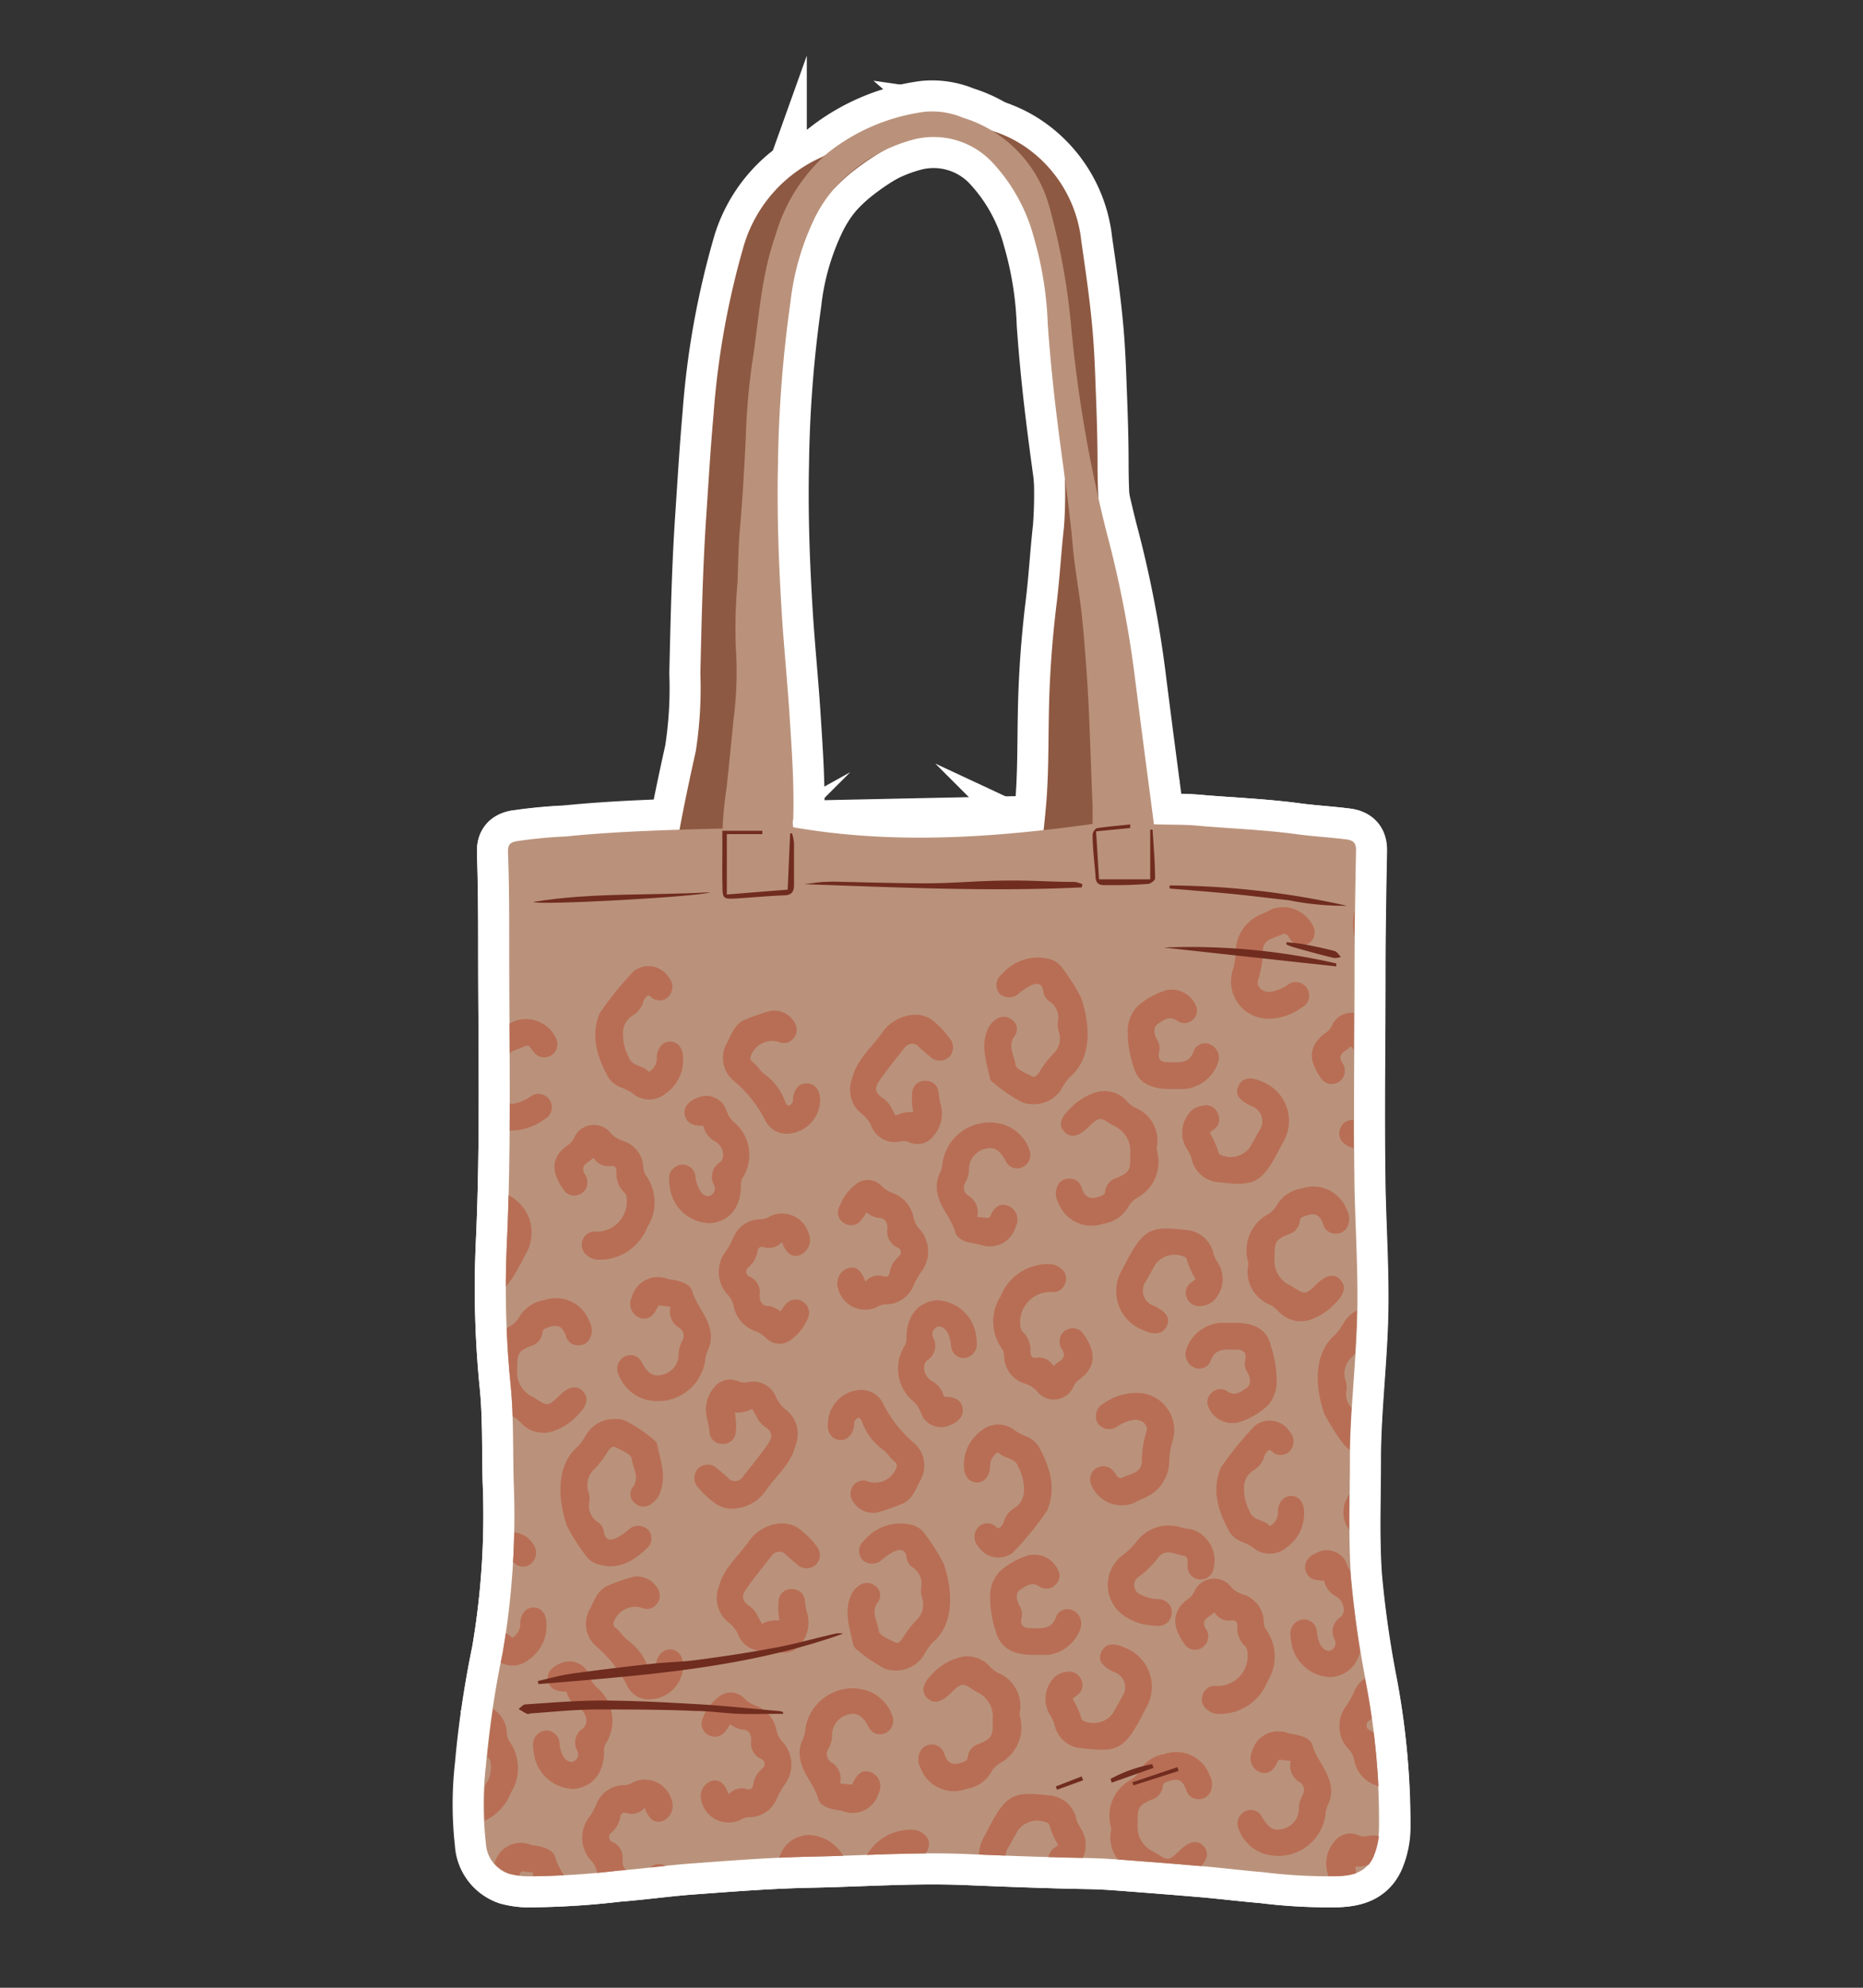 <svg id="थैली" xmlns="http://www.w3.org/2000/svg" xmlns:xlink="http://www.w3.org/1999/xlink" viewBox="0 0 150 160"><rect x="0" y="0" width="150" height="160" fill="#333333" stroke="none"/><defs><style>.cls-1,.cls-4{fill:none;}.cls-2,.cls-3{fill:#fff;}.cls-2,.cls-4{stroke:#fff;stroke-miterlimit:10;stroke-width:5px;}.cls-5{fill:#8e5942;}.cls-6{fill:#ba927b;}.cls-7{clip-path:url(#clip-path);}.cls-8{fill:#b86e55;}.cls-9{fill:#702c1e;}</style><clipPath id="clip-path"><path class="cls-1" d="M110,135.66a85.1,85.1,0,0,1-1.26-8.82c-.21-3.1-.08-6.2-.08-9.29,0-3.6.42-7.17.56-10.76s-.11-7.45-.19-11.18c-.13-5.9,0-11.81,0-17.71,0-3.14.06-6.28.12-9.42,0-.61-.17-.84-.83-.92-1.32-.17-2.64-.24-4-.42-2.53-.34-5.08-.44-7.62-.65-1.25-.11-2.51-.09-3.82-.14l-47.35,1a39,39,0,0,0-4,.39c-.5.11-.64.32-.63.83.08,2.62.1,5.24.1,7.86,0,8,.18,15.91-.2,23.87a78.51,78.51,0,0,0,.33,11.37c.25,2.53.16,5.06.23,7.59A65.35,65.35,0,0,1,40.48,133a78.43,78.43,0,0,0-1.31,9.15,27.53,27.53,0,0,0,0,6.22A2.74,2.74,0,0,0,41,150.82a6.07,6.07,0,0,0,1.53.21,64.81,64.81,0,0,0,7.23-.45c2.06-.16,4.12-.46,6.19-.6,3.1-.23,6.21-.47,9.32-.53,4.14-.08,8.26-.38,12.4-.22,3.34.14,6.69.27,10,.33.95,0,1.9.08,2.84.15,2.21.17,4.41.34,6.61.53,1.55.14,3.09.33,4.64.46a42.3,42.3,0,0,0,6,.32c1.17-.06,2.27-.28,2.83-1.56a6.26,6.26,0,0,0,.48-2.36A59.29,59.29,0,0,0,110,135.66Z"/></clipPath></defs><path class="cls-2" d="M73.71,10.74c-.52.28-.88.5-1.26.69A20.54,20.54,0,0,0,68.3,14.1a16.78,16.78,0,0,0-3.94,5,29,29,0,0,0-2.7,9.71c-.68,4.88-.46,9.79-.4,14.69.06,5.08.31,10.17.38,15.25a29.41,29.41,0,0,1-.41,4.5c-.33,2.23-.57,4.47-1.07,6.67-.28,1.22-.43,1.41-1.68,1.47a3,3,0,0,0-1.16.32c-1,.53-2.27.61-3.25,1.3a1.14,1.14,0,0,1-.38.13c-.21,0-.42,0-.53-.18a.38.38,0,0,1,.12-.54c.74-.29.66-1,.74-1.54.52-3.5,1.24-7,2-10.41a32.87,32.87,0,0,0,.37-6.28c.1-4.24.19-8.49.48-12.73.18-2.7.34-5.4.58-8.1a66.19,66.19,0,0,1,2.48-13.73,11.33,11.33,0,0,1,6.27-7,18.47,18.47,0,0,1,5.63-2A4.67,4.67,0,0,1,73.71,10.74Z"/><path class="cls-2" d="M78.34,10.18a10,10,0,0,1,4.24,1.66,10.55,10.55,0,0,1,4.48,7.55c.32,2.23.65,4.45.86,6.69.17,1.73.24,3.48.3,5.21.08,2,.15,4.07.15,6.11a56.31,56.31,0,0,0,1.16,11.28A27.82,27.82,0,0,1,89.78,56c-.18,3-.75,5.89-1,8.86-.13,1.47-.43,2.93-.67,4.4-.1.6-.4.75-1,.47a3.57,3.57,0,0,0-2.19-.11c-1,.14-1.33-.17-1.13-1.22s.29-2.05.39-3.09c.26-2.61.22-5.23.27-7.85a84.52,84.52,0,0,1,.62-8.85c.25-2,.36-4.08.59-6.12a35.73,35.73,0,0,0-.51-9.29,36.25,36.25,0,0,1-.31-4,45.91,45.91,0,0,0-.81-7.39A28.5,28.5,0,0,0,80.68,13,11.51,11.51,0,0,0,78.34,10.18Z"/><path class="cls-2" d="M92.91,66.35c1.31.05,2.57,0,3.82.14,2.54.21,5.09.31,7.62.65,1.31.18,2.63.25,4,.42.66.08.84.31.83.92-.06,3.14-.11,6.28-.12,9.42,0,5.9-.09,11.81,0,17.71.08,3.73.34,7.45.19,11.18s-.56,7.16-.56,10.76c0,3.09-.13,6.19.08,9.29a85.1,85.1,0,0,0,1.26,8.82,59.29,59.29,0,0,1,1,11.44,6.26,6.26,0,0,1-.48,2.36c-.56,1.28-1.66,1.5-2.83,1.56a42.3,42.3,0,0,1-6-.32c-1.55-.13-3.09-.32-4.64-.46-2.2-.19-4.4-.36-6.61-.53-.94-.07-1.89-.13-2.84-.15-3.34-.06-6.69-.19-10-.33-4.14-.16-8.26.14-12.4.22-3.11.06-6.22.3-9.32.53-2.07.14-4.13.44-6.19.6a64.81,64.81,0,0,1-7.23.45,6.07,6.07,0,0,1-1.53-.21,2.74,2.74,0,0,1-1.84-2.46,27.53,27.53,0,0,1,0-6.22A78.43,78.43,0,0,1,40.48,133a65.35,65.35,0,0,0,.88-13.76c-.07-2.53,0-5.06-.23-7.59a78.51,78.51,0,0,1-.33-11.37c.38-8,.2-15.91.2-23.87,0-2.62,0-5.24-.1-7.86,0-.51.13-.72.63-.83a39,39,0,0,1,4-.39c4.18-.42,8.38-.53,12.65-.64a29.28,29.28,0,0,1,.31-3.18c.21-1.86.38-3.72.57-5.58a29.77,29.77,0,0,0,.19-5.74,40.44,40.44,0,0,1,.13-5.28c.06-1.42.06-2.84.19-4.26.22-2.5.36-5,.48-7.5a53.18,53.18,0,0,1,.49-5.79c.56-3.51.71-7.1,1.92-10.48a13.86,13.86,0,0,1,4.21-6.59A15.88,15.88,0,0,1,74.44,9a6.41,6.41,0,0,1,3.11.48,10.32,10.32,0,0,1,6.94,7.17,54.42,54.42,0,0,1,1.72,9.27A109.24,109.24,0,0,0,89.1,42.86a87.16,87.16,0,0,1,2.28,11.69C91.87,58.46,92.39,62.36,92.91,66.35Zm-4.94,0c0-.48,0-1,0-1.52-.17-3.81-.24-7.63-.53-11.44-.11-1.39-.21-2.78-.37-4.17-.21-1.74-.53-3.48-.69-5.22-.27-3.12-.76-6.21-1.15-9.32-.37-2.86-.67-5.73-.87-8.6a28.39,28.39,0,0,0-1.1-6.9A14.21,14.21,0,0,0,79.83,13a6.49,6.49,0,0,0-6.19-1.79,12.79,12.79,0,0,0-5,2.55,11.13,11.13,0,0,0-3,3.7,20.89,20.89,0,0,0-2,6.89,101.6,101.6,0,0,0-1,12.93c-.09,4,.05,7.91.29,11.85.17,2.82.46,5.62.64,8.43s.38,5.55.3,8.33a1.59,1.59,0,0,0,0,.7C72,68,79.94,67.43,88,66.32Z"/><path class="cls-3" d="M110,135.66a85.1,85.1,0,0,1-1.26-8.82c-.21-3.1-.08-6.2-.08-9.29,0-3.6.42-7.17.56-10.76s-.11-7.45-.19-11.18c-.13-5.9,0-11.81,0-17.71,0-3.14.06-6.28.12-9.42,0-.61-.17-.84-.83-.92-1.32-.17-2.64-.24-4-.42-2.53-.34-5.08-.44-7.62-.65-1.25-.11-2.51-.09-3.82-.14l-47.35,1a39,39,0,0,0-4,.39c-.5.11-.64.32-.63.83.08,2.62.1,5.24.1,7.86,0,8,.18,15.91-.2,23.87a78.51,78.51,0,0,0,.33,11.37c.25,2.53.16,5.06.23,7.59A65.35,65.35,0,0,1,40.48,133a78.43,78.43,0,0,0-1.31,9.15,27.53,27.53,0,0,0,0,6.22A2.74,2.74,0,0,0,41,150.82a6.07,6.07,0,0,0,1.53.21,64.81,64.81,0,0,0,7.23-.45c2.06-.16,4.12-.46,6.19-.6,3.1-.23,6.21-.47,9.32-.53,4.14-.08,8.26-.38,12.4-.22,3.34.14,6.69.27,10,.33.95,0,1.9.08,2.84.15,2.21.17,4.41.34,6.61.53,1.55.14,3.09.33,4.64.46a42.3,42.3,0,0,0,6,.32c1.17-.06,2.27-.28,2.83-1.56a6.26,6.26,0,0,0,.48-2.36A59.29,59.29,0,0,0,110,135.66Z"/><path class="cls-4" d="M110,135.66a85.1,85.1,0,0,1-1.26-8.82c-.21-3.1-.08-6.2-.08-9.29,0-3.6.42-7.17.56-10.76s-.11-7.45-.19-11.18c-.13-5.9,0-11.81,0-17.71,0-3.14.06-6.28.12-9.42,0-.61-.17-.84-.83-.92-1.32-.17-2.64-.24-4-.42-2.53-.34-5.08-.44-7.62-.65-1.25-.11-2.51-.09-3.82-.14l-47.35,1a39,39,0,0,0-4,.39c-.5.11-.64.32-.63.83.08,2.62.1,5.24.1,7.86,0,8,.18,15.91-.2,23.87a78.51,78.51,0,0,0,.33,11.37c.25,2.53.16,5.06.23,7.59A65.35,65.35,0,0,1,40.48,133a78.43,78.43,0,0,0-1.31,9.15,27.53,27.53,0,0,0,0,6.22A2.74,2.74,0,0,0,41,150.82a6.07,6.07,0,0,0,1.53.21,64.81,64.81,0,0,0,7.23-.45c2.06-.16,4.12-.46,6.19-.6,3.1-.23,6.21-.47,9.32-.53,4.14-.08,8.26-.38,12.4-.22,3.34.14,6.69.27,10,.33.95,0,1.9.08,2.84.15,2.21.17,4.41.34,6.61.53,1.55.14,3.09.33,4.64.46a42.3,42.3,0,0,0,6,.32c1.17-.06,2.27-.28,2.83-1.56a6.26,6.26,0,0,0,.48-2.36A59.29,59.29,0,0,0,110,135.66Z"/><path class="cls-2" d="M67.15,131.52c-1.57.36-3.12.81-4.7,1.1-2.11.4-4.24.72-6.37,1-1.18.16-2.39.17-3.57.3-2.17.24-4.33.5-6.49.8-.92.13-1.82.39-2.72.59l.06.25c8.28-.7,16.59-1.24,24.52-4.06A1.64,1.64,0,0,0,67.15,131.52Z"/><path class="cls-2" d="M56.24,137.18c-2.59-.15-5.19-.29-7.78-.3-2.05,0-4.1.18-6.15.31-.19,0-.37.24-.56.37.21.12.41.26.62.36s.23,0,.34,0c1.75-.12,3.51-.31,5.27-.32,2.66,0,5.33,0,8,.12,1.17,0,2.34.19,3.51.23s2.37,0,3.56,0l0-.14a1.57,1.57,0,0,0-.31-.08C60.59,137.54,58.42,137.31,56.24,137.18Z"/><path class="cls-2" d="M58.17,71.43c0,.86.12.94.95.9,1.35-.08,2.69-.21,4-.26.59,0,.81-.28.81-.82,0-1.13,0-2.26,0-3.39a3.61,3.61,0,0,0-.16-.78l-.15,0c-.07,1.51-.13,3-.2,4.53L58.52,72V67.14H60l1.38,0v-.27H58.16v1.62C58.16,69.45,58.14,70.44,58.17,71.43Z"/><path class="cls-2" d="M93.7,76.27l13.89,1.52,0-.24A52.48,52.48,0,0,0,93.7,76.27Z"/><path class="cls-2" d="M93,70.72c0-1.31-.12-2.63-.2-3.94h-.19v4H88.49c-.08-1.26-.15-2.51-.24-3.86L91,66.65l0-.29c-.9.1-1.8.17-2.69.3a.69.69,0,0,0-.34.54c0,1.12.16,2.24.24,3.36,0,.5.25.71.77.69,1.17,0,2.34,0,3.51-.11C92.62,71.13,93,70.87,93,70.72Z"/><path class="cls-2" d="M92.77,142a11.52,11.52,0,0,0-3.36,1.19l.1.3,3.37-1.19Z"/><path class="cls-2" d="M91.18,143.46l.08.25,3.63-1.16-.08-.31Z"/><path class="cls-2" d="M85,143.8l.11.26,2.1-.76-.12-.31Z"/><path class="cls-5" d="M73.71,10.74c-.52.28-.88.5-1.26.69A20.54,20.54,0,0,0,68.3,14.1a16.78,16.78,0,0,0-3.94,5,29,29,0,0,0-2.7,9.71c-.68,4.88-.46,9.79-.4,14.69.06,5.08.31,10.17.38,15.25a29.41,29.41,0,0,1-.41,4.5c-.33,2.23-.57,4.47-1.07,6.67-.28,1.22-.43,1.41-1.68,1.47a3,3,0,0,0-1.16.32c-1,.53-2.27.61-3.25,1.3a1.14,1.14,0,0,1-.38.13c-.21,0-.42,0-.53-.18a.38.38,0,0,1,.12-.54c.74-.29.66-1,.74-1.54.52-3.5,1.24-7,2-10.41a32.87,32.87,0,0,0,.37-6.28c.1-4.24.19-8.49.48-12.73.18-2.7.34-5.4.58-8.1a66.19,66.19,0,0,1,2.48-13.73,11.33,11.33,0,0,1,6.27-7,18.47,18.47,0,0,1,5.63-2A4.67,4.67,0,0,1,73.71,10.74Z"/><path class="cls-5" d="M78.34,10.18a10,10,0,0,1,4.24,1.66,10.55,10.55,0,0,1,4.48,7.55c.32,2.23.65,4.45.86,6.69.17,1.73.24,3.48.3,5.21.08,2,.15,4.07.15,6.11a56.31,56.31,0,0,0,1.16,11.28A27.82,27.82,0,0,1,89.78,56c-.18,3-.75,5.89-1,8.86-.13,1.47-.43,2.93-.67,4.4-.1.6-.4.75-1,.47a3.57,3.57,0,0,0-2.19-.11c-1,.14-1.33-.17-1.13-1.22s.29-2.05.39-3.09c.26-2.61.22-5.23.27-7.85a84.52,84.52,0,0,1,.62-8.85c.25-2,.36-4.08.59-6.12a35.73,35.73,0,0,0-.51-9.29,36.25,36.25,0,0,1-.31-4,45.91,45.91,0,0,0-.81-7.39A28.5,28.5,0,0,0,80.68,13,11.51,11.51,0,0,0,78.34,10.18Z"/><path class="cls-6" d="M92.91,66.35c1.31.05,2.57,0,3.82.14,2.54.21,5.09.31,7.62.65,1.31.18,2.63.25,4,.42.66.08.84.31.83.92-.06,3.14-.11,6.28-.12,9.42,0,5.9-.09,11.81,0,17.71.08,3.73.34,7.45.19,11.18s-.56,7.16-.56,10.76c0,3.09-.13,6.19.08,9.29a85.1,85.1,0,0,0,1.26,8.82,59.29,59.29,0,0,1,1,11.44,6.26,6.26,0,0,1-.48,2.36c-.56,1.28-1.66,1.5-2.83,1.56a42.3,42.3,0,0,1-6-.32c-1.55-.13-3.09-.32-4.64-.46-2.2-.19-4.4-.36-6.61-.53-.94-.07-1.89-.13-2.84-.15-3.34-.06-6.69-.19-10-.33-4.14-.16-8.26.14-12.4.22-3.11.06-6.22.3-9.32.53-2.07.14-4.13.44-6.19.6a64.81,64.81,0,0,1-7.23.45,6.07,6.07,0,0,1-1.53-.21,2.74,2.74,0,0,1-1.84-2.46,27.53,27.53,0,0,1,0-6.22A78.43,78.43,0,0,1,40.48,133a65.35,65.35,0,0,0,.88-13.76c-.07-2.53,0-5.06-.23-7.59a78.51,78.51,0,0,1-.33-11.37c.38-8,.2-15.91.2-23.87,0-2.62,0-5.24-.1-7.86,0-.51.13-.72.63-.83a39,39,0,0,1,4-.39c4.18-.42,8.38-.53,12.65-.64a29.28,29.28,0,0,1,.31-3.18c.21-1.86.38-3.72.57-5.58a29.77,29.77,0,0,0,.19-5.74,40.44,40.44,0,0,1,.13-5.28c.06-1.42.06-2.84.19-4.26.22-2.5.36-5,.48-7.5a53.18,53.18,0,0,1,.49-5.79c.56-3.51.71-7.1,1.92-10.48a13.86,13.86,0,0,1,4.21-6.59A15.88,15.88,0,0,1,74.44,9a6.41,6.41,0,0,1,3.11.48,10.32,10.32,0,0,1,6.94,7.17,54.42,54.42,0,0,1,1.72,9.27A109.24,109.24,0,0,0,89.1,42.86a87.16,87.16,0,0,1,2.28,11.69C91.87,58.46,92.39,62.36,92.91,66.35Zm-4.94,0c0-.48,0-1,0-1.52-.17-3.81-.24-7.63-.53-11.44-.11-1.39-.21-2.78-.37-4.17-.21-1.74-.53-3.48-.69-5.22-.27-3.12-.76-6.21-1.15-9.32-.37-2.86-.67-5.73-.87-8.6a28.39,28.39,0,0,0-1.1-6.9A14.21,14.21,0,0,0,79.83,13a6.49,6.49,0,0,0-6.19-1.79,12.79,12.79,0,0,0-5,2.55,11.13,11.13,0,0,0-3,3.7,20.89,20.89,0,0,0-2,6.89,101.6,101.6,0,0,0-1,12.93c-.09,4,.05,7.91.29,11.85.17,2.82.46,5.62.64,8.43s.38,5.55.3,8.33a1.59,1.59,0,0,0,0,.7C72,68,79.94,67.43,88,66.32Z"/><g class="cls-7"><path class="cls-8" d="M51.13,121a1,1,0,0,0,1.37,0,1.77,1.77,0,0,0,.67-.92c.49-1.31,0-2.56-.26-3.82a.58.58,0,0,0-.23-.33,11.94,11.94,0,0,0-2.33-1.58,2.12,2.12,0,0,0-.86-.13,2.59,2.59,0,0,0-2.24,1.18,5.45,5.45,0,0,1-.69,1C44.62,118,45,121,45.65,122.83a16.22,16.22,0,0,0,1.5,2.37,1.82,1.82,0,0,0,1.11.74c1.54.44,2.71-.27,3.77-1.26a1.05,1.05,0,0,0,.13-1.57,1.14,1.14,0,0,0-1.53,0,5.74,5.74,0,0,1-1,.69c-.5.21-.87.2-1-.45a1.13,1.13,0,0,0-.45-.8,1.56,1.56,0,0,1-.72-1.69,1.79,1.79,0,0,0-.07-.73,1.76,1.76,0,0,1,.46-1.87,7.45,7.45,0,0,0,1.06-1.38c.14-.24.36-.53.64-.39.49.25,1.28.57,1.31.93.08.74.69,1.51.07,2.31A.91.91,0,0,0,51.13,121Z"/><path class="cls-8" d="M57.67,121.07a2.42,2.42,0,0,0,1.81.32,3.34,3.34,0,0,0,2.24-1.49c.83-1.16,2-2.12,2.34-3.58a2.47,2.47,0,0,0-.8-2.86,2.49,2.49,0,0,1-.77-1,2,2,0,0,0-2.32-1.2,1.29,1.29,0,0,1-.72-.07,1.61,1.61,0,0,0-2,.55,2.71,2.71,0,0,0-.53,2.42,6.2,6.2,0,0,1,.2,1.06,1,1,0,0,0,1,1,1,1,0,0,0,1.11-.88,5.06,5.06,0,0,0-.07-1.64,2.6,2.6,0,0,0,1.4-.29c.32.48.45,1,.95,1.38.68.45.77.81.28,1.5-.63.91-1.34,1.76-2,2.6a.73.73,0,0,1-1.18.06c-.28-.27-.58-.51-.87-.75a1.09,1.09,0,0,0-1.53,0,1.13,1.13,0,0,0,0,1.54A7.47,7.47,0,0,0,57.67,121.07Z"/><path class="cls-8" d="M42.78,108.33a1.25,1.25,0,0,0,.89-1c0-.37.28-.42.58-.52.74-.25,1.09.07,1.31.72a1,1,0,0,0,1,.76,1,1,0,0,0,1-.7,1.5,1.5,0,0,0-.11-1.24,2.87,2.87,0,0,0-3.63-1.7,2.81,2.81,0,0,0-2,1.34,1.91,1.91,0,0,1-.74.75,3.31,3.31,0,0,0-1.6,3.69,1,1,0,0,1,0,.58,2.88,2.88,0,0,0,1.8,3,2.39,2.39,0,0,1,.68.54,2.45,2.45,0,0,0,2.55.66,4.78,4.78,0,0,0,2.06-1.36c.73-.74.85-1.37.35-1.87s-1.11-.39-1.87.34c-1,1-1,.82-2.1.15a2.19,2.19,0,0,1-1.31-2.2C41.67,109.05,41.59,108.8,42.78,108.33Z"/><path class="cls-8" d="M45.39,95.79a1,1,0,0,0,1.2.38,1,1,0,0,0,.7-1,1,1,0,0,0-.15-.58c-.35-.49-.2-.82.27-1.09a4.82,4.82,0,0,0,.38-.31,1.35,1.35,0,0,0,1.29.67c.46-.06.56.13.56.52A2,2,0,0,0,50.28,96a.63.63,0,0,1,.16.36A2.43,2.43,0,0,1,48,99.14a1,1,0,0,0-1.08.65,1.06,1.06,0,0,0,.3,1.23,1.51,1.51,0,0,0,1.06.38,4.12,4.12,0,0,0,3.84-2.62,3.74,3.74,0,0,0-.13-4.2A1.23,1.23,0,0,1,51.8,94a2.32,2.32,0,0,0-1.65-2.17,2.18,2.18,0,0,1-1-.65,1.73,1.73,0,0,0-2.92.4,1.48,1.48,0,0,1-.46.56C44.24,93.17,44.42,94.43,45.39,95.79Z"/><path class="cls-8" d="M61,100.7a.35.35,0,0,1,.49-.31,1.35,1.35,0,0,0,1.46-.42c.36.94.81,1.26,1.41,1.07a1.3,1.3,0,0,0,.78-1.66A2.24,2.24,0,0,0,62,97.9a1.5,1.5,0,0,1-.69.24A2.39,2.39,0,0,0,59,99.72a5.92,5.92,0,0,1-.56,1,2.7,2.7,0,0,0,.09,3.43,1.92,1.92,0,0,1,.54,1,2.68,2.68,0,0,0,1.75,2,2.49,2.49,0,0,1,.79.49,1.52,1.52,0,0,0,2,.26A4.06,4.06,0,0,0,65.09,106a1.07,1.07,0,0,0-1.85-1c-.14.17-.25.36-.4.56a2.1,2.1,0,0,0-.92-.43c-.58,0-.77-.37-.75-.91a1.39,1.39,0,0,0-.78-1.45.42.42,0,0,1-.11-.76A2.22,2.22,0,0,0,61,100.7Z"/><path class="cls-8" d="M56.78,109.52a2.13,2.13,0,0,1,.19-.78,2.5,2.5,0,0,0,.17-1.84c-.27-1.1-1.12-1.92-1.41-3-.12-.43-.61-.65-1.06-.78s-.62-.1-.92-.18a2.17,2.17,0,0,0-2.88,1.47,1.21,1.21,0,0,0,.59,1.65c.62.24,1.1,0,1.46-.81,0,0,.08-.1.13-.17l.93.1a1.53,1.53,0,0,0,.74,1.72.77.77,0,0,1,.23,1,2.52,2.52,0,0,0-.31,1,1.69,1.69,0,0,1-1.37,1.77c-.84.2-1.22-.36-1.59-1a1,1,0,0,0-1.39-.47,1.09,1.09,0,0,0-.51,1.39,3.33,3.33,0,0,0,2,2A3.84,3.84,0,0,0,56.78,109.52Z"/><path class="cls-8" d="M50.09,87.56a5.21,5.21,0,0,1,.84.45,2.07,2.07,0,0,0,2.68,0A3.28,3.28,0,0,0,55,85.17c0-.79-.4-1.3-1-1.33s-1.08.47-1.12,1.26a1.24,1.24,0,0,1-.64,1.18c-.42-.54-1.35-.42-1.61-1.17A3.88,3.88,0,0,1,50.17,83a1.57,1.57,0,0,1,.73-1.22,2,2,0,0,0,.88-1.08.89.89,0,0,1,.42-.59l.18.1a1,1,0,0,0,1.46,0,1.16,1.16,0,0,0,0-1.55,1.94,1.94,0,0,0-2.79-.51,26.06,26.06,0,0,0-2.78,3.43c-.74,1.85-.18,3.53.71,5.15A2.06,2.06,0,0,0,50.09,87.56Z"/><path class="cls-8" d="M37.08,98.62A1.06,1.06,0,0,0,35.86,98a1.63,1.63,0,0,0-1.22.77,2.47,2.47,0,0,0-.11,2.63,3.64,3.64,0,0,1,.41.78,2.43,2.43,0,0,0,2.27,2c2.22.23,3.09.25,4.21-1.57.32-.52.59-1.06.87-1.6a3.37,3.37,0,0,0-1.62-4.92c-.93-.46-1.62-.35-1.93.31s0,1.14,1,1.62a1.29,1.29,0,0,1,.66,2c-.23.44-.49.86-.72,1.3a1.91,1.91,0,0,1-2.37.64c-.07,0-.17-.11-.18-.18a6.52,6.52,0,0,0-.71-1.6c.11-.09.19-.17.28-.23A1,1,0,0,0,37.08,98.62Z"/><path class="cls-8" d="M56.63,90.62a1.89,1.89,0,0,0,1,1.29c.61.38.8,1.27.33,1.65a1.36,1.36,0,0,0-.49,1.78.63.63,0,0,1-.25.88c-.36.17-.66-.09-.85-.39A2.55,2.55,0,0,1,56,94.74a1.06,1.06,0,0,0-1.06-1,1.12,1.12,0,0,0-1.07,1,4.23,4.23,0,0,0,.09,1,3.3,3.3,0,0,0,3.23,2.72c1.53-.13,2.45-1.25,2.47-3a1.14,1.14,0,0,1,.13-.64,3.43,3.43,0,0,0-.59-4.4,2.26,2.26,0,0,1-.7-1,1.71,1.71,0,0,0-2.36-1.05c-.75.28-1.13.8-1,1.39S55.7,90.64,56.63,90.62Z"/><path class="cls-8" d="M61.55,90.05a1.93,1.93,0,0,0,2,1.2,2.75,2.75,0,0,0,2.48-2.67c0-.79-.34-1.31-1-1.37s-1.06.4-1.18,1.15c0,.27,0,.54-.41.65a1.5,1.5,0,0,1-.19-.25,4.71,4.71,0,0,0-1.69-2.3c-.36-.24-.59-.72-1-1a.4.4,0,0,1-.12-.43,1.84,1.84,0,0,1,2.24-1.17,1,1,0,0,0,1.18-.24,1.06,1.06,0,0,0,.15-1.26,1.91,1.91,0,0,0-1.94-1,15.63,15.63,0,0,0-2.09.72c-.82.34-1.09,1.17-1.45,1.88a2.38,2.38,0,0,0,.5,3A10.35,10.35,0,0,1,61.55,90.05Z"/><path class="cls-8" d="M41.25,91a4.44,4.44,0,0,0,2.56-.89,1.08,1.08,0,1,0-1.17-1.79,3.53,3.53,0,0,1-1.31.52c-.65.08-1.22-.44-1-1a7.56,7.56,0,0,0,.38-2.39c.08-.89.94-.93,1.53-1.23.42-.21.54.27.76.5a1.06,1.06,0,0,0,1.83-1,2.66,2.66,0,0,0-3.44-1.51c-.25.11-.47.26-.73.36a3.24,3.24,0,0,0-2.15,3.06A6.54,6.54,0,0,1,38.29,87,3,3,0,0,0,41.25,91Z"/><path class="cls-8" d="M33.46,96.65c.31,0,.63,0,.94,0a3.18,3.18,0,0,0,2.7-2.14,1.17,1.17,0,0,0-.6-1.43,1,1,0,0,0-1.33.42c-.35,1.18-1.29,1-2.14,1-.49,0-.83-.22-.68-.81a1.27,1.27,0,0,0-.17-1c-.25-.45-.35-1,.09-1.28s.9-.68,1.51-.26A1,1,0,0,0,35,91.11a1,1,0,0,0,.23-1.3A2.11,2.11,0,0,0,33,88.68,6.26,6.26,0,0,0,30.6,90a2.9,2.9,0,0,0-.78,1.82,9,9,0,0,0,.44,3C30.61,96.13,31.67,96.7,33.46,96.65Z"/><path class="cls-8" d="M112.11,112a1,1,0,0,0,1.38,0,1.86,1.86,0,0,0,.66-.92c.49-1.31,0-2.56-.26-3.82a.61.61,0,0,0-.22-.33,12.32,12.32,0,0,0-2.34-1.58,2.32,2.32,0,0,0-.86-.14,2.6,2.6,0,0,0-2.24,1.19,5.45,5.45,0,0,1-.69,1c-1.94,1.62-1.57,4.55-.91,6.41a16.77,16.77,0,0,0,1.5,2.37,1.82,1.82,0,0,0,1.11.74A3.79,3.79,0,0,0,113,115.7a1.06,1.06,0,0,0,.12-1.57,1.14,1.14,0,0,0-1.53,0,5.38,5.38,0,0,1-1,.69c-.5.2-.87.2-1-.45a1.15,1.15,0,0,0-.45-.81,1.55,1.55,0,0,1-.72-1.68,1.85,1.85,0,0,0-.07-.74,1.74,1.74,0,0,1,.46-1.86,7.52,7.52,0,0,0,1.06-1.39c.14-.24.36-.53.64-.39.49.25,1.28.58,1.31.93.08.75.69,1.52.07,2.32A.91.91,0,0,0,112.11,112Z"/><path class="cls-8" d="M124.24,104.48a2.49,2.49,0,0,1-.77-1,2,2,0,0,0-2.32-1.21,1.17,1.17,0,0,1-.71-.06,1.61,1.61,0,0,0-2,.55,2.71,2.71,0,0,0-.53,2.42,6.2,6.2,0,0,1,.2,1.06,1,1,0,0,0,1,1,1.06,1.06,0,0,0,1.11-.89,5.08,5.08,0,0,0-.07-1.64,2.56,2.56,0,0,0,1.41-.28c.31.48.44,1,1,1.38.67.45.76.81.27,1.5-.63.9-1.33,1.75-2,2.6a.73.73,0,0,1-1.18,0c-.28-.26-.58-.5-.87-.74a1.09,1.09,0,0,0-1.53,0,1.13,1.13,0,0,0,0,1.54,7.42,7.42,0,0,0,1.54,1.31,2.42,2.42,0,0,0,1.81.33,3.37,3.37,0,0,0,2.24-1.49c.83-1.16,2-2.13,2.34-3.59A2.46,2.46,0,0,0,124.24,104.48Z"/><path class="cls-8" d="M103.76,99.35a1.26,1.26,0,0,0,.89-1c0-.38.28-.42.58-.52.74-.25,1.09.07,1.31.72a1,1,0,0,0,1,.75,1,1,0,0,0,1-.69,1.49,1.49,0,0,0-.11-1.25,2.87,2.87,0,0,0-3.63-1.69,2.78,2.78,0,0,0-2,1.34,1.91,1.91,0,0,1-.74.75,3.3,3.3,0,0,0-1.6,3.69,1,1,0,0,1,0,.58,2.88,2.88,0,0,0,1.8,3,2.23,2.23,0,0,1,.68.54,2.45,2.45,0,0,0,2.55.66,4.89,4.89,0,0,0,2.06-1.37c.73-.73.85-1.36.35-1.87s-1.1-.38-1.87.35c-1,1-1,.82-2.1.15a2.19,2.19,0,0,1-1.31-2.2C102.65,100.07,102.57,99.82,103.76,99.35Z"/><path class="cls-8" d="M106.37,86.8a1,1,0,0,0,1.2.39,1,1,0,0,0,.7-1,.94.94,0,0,0-.15-.57c-.35-.49-.2-.82.27-1.09a3.57,3.57,0,0,0,.38-.32,1.34,1.34,0,0,0,1.29.68c.46-.07.56.13.56.51a2.08,2.08,0,0,0,.64,1.59.63.63,0,0,1,.16.35A2.43,2.43,0,0,1,109,90.16a1,1,0,0,0-1.08.65,1,1,0,0,0,.3,1.22,1.51,1.51,0,0,0,1.06.39,4.12,4.12,0,0,0,3.84-2.62,3.74,3.74,0,0,0-.13-4.21,1.21,1.21,0,0,1-.18-.63,2.31,2.31,0,0,0-1.65-2.16,2.18,2.18,0,0,1-1-.65,1.73,1.73,0,0,0-2.92.4,1.48,1.48,0,0,1-.46.56C105.22,84.19,105.4,85.45,106.37,86.8Z"/><path class="cls-8" d="M125.6,95.67a1,1,0,0,0-1.38.31c-.14.17-.25.36-.4.56a2,2,0,0,0-.92-.43c-.58,0-.77-.37-.75-.91a1.38,1.38,0,0,0-.78-1.45.43.43,0,0,1-.11-.77,2.17,2.17,0,0,0,.71-1.26.35.35,0,0,1,.49-.31,1.35,1.35,0,0,0,1.46-.42c.36.94.81,1.25,1.42,1.07a1.31,1.31,0,0,0,.77-1.66,2.24,2.24,0,0,0-3.1-1.48,1.5,1.5,0,0,1-.69.24A2.38,2.38,0,0,0,120,90.73a6,6,0,0,1-.56,1,2.71,2.71,0,0,0,.09,3.43,1.81,1.81,0,0,1,.54,1,2.65,2.65,0,0,0,1.75,2,2.35,2.35,0,0,1,.79.5,1.52,1.52,0,0,0,2,.26A4.06,4.06,0,0,0,126.07,97,1,1,0,0,0,125.6,95.67Z"/><path class="cls-8" d="M118,99.75a2.47,2.47,0,0,0,.17-1.83c-.27-1.11-1.12-1.93-1.41-3-.12-.44-.61-.66-1.06-.78s-.62-.11-.92-.19a2.18,2.18,0,0,0-2.88,1.47,1.22,1.22,0,0,0,.59,1.66c.62.24,1.1,0,1.46-.81,0-.06.08-.1.13-.18l.93.11a1.52,1.52,0,0,0,.75,1.72.77.77,0,0,1,.22,1,2.52,2.52,0,0,0-.31,1,1.67,1.67,0,0,1-1.37,1.76c-.84.21-1.22-.36-1.59-1a1,1,0,0,0-1.39-.47,1.09,1.09,0,0,0-.51,1.39,3.29,3.29,0,0,0,2,2,3.84,3.84,0,0,0,5-3.11A2.18,2.18,0,0,1,118,99.75Z"/><path class="cls-8" d="M111.08,78.58a5.57,5.57,0,0,1,.83.45,2.09,2.09,0,0,0,2.68,0A3.33,3.33,0,0,0,116,76.19c0-.79-.41-1.3-1-1.33s-1.08.46-1.11,1.25a1.28,1.28,0,0,1-.65,1.19c-.42-.55-1.35-.42-1.61-1.17a3.88,3.88,0,0,1-.46-2.08,1.6,1.6,0,0,1,.73-1.23,2,2,0,0,0,.88-1.07.87.87,0,0,1,.42-.59,1.51,1.51,0,0,1,.18.09,1,1,0,0,0,1.47,0,1.17,1.17,0,0,0,0-1.55,1.93,1.93,0,0,0-2.79-.51,26,26,0,0,0-2.78,3.42c-.74,1.86-.18,3.54.72,5.16A2,2,0,0,0,111.08,78.58Z"/><path class="cls-8" d="M98.06,89.64A1,1,0,0,0,96.84,89a1.57,1.57,0,0,0-1.21.77,2.45,2.45,0,0,0-.12,2.63,3.83,3.83,0,0,1,.41.77,2.41,2.41,0,0,0,2.28,2c2.22.24,3.08.26,4.2-1.56.32-.52.59-1.06.87-1.6a3.37,3.37,0,0,0-1.61-4.92c-.94-.46-1.63-.35-1.94.31s0,1.13,1,1.62a1.29,1.29,0,0,1,.66,2c-.23.44-.49.86-.72,1.3a1.93,1.93,0,0,1-2.37.64c-.07,0-.17-.12-.18-.19a6.62,6.62,0,0,0-.71-1.59c.11-.09.19-.17.28-.23A1,1,0,0,0,98.06,89.64Z"/><path class="cls-8" d="M117.61,81.64a1.91,1.91,0,0,0,1,1.29c.61.38.8,1.27.33,1.65a1.37,1.37,0,0,0-.49,1.78.63.63,0,0,1-.25.88c-.36.16-.66-.1-.85-.39a2.55,2.55,0,0,1-.31-1.09,1.06,1.06,0,0,0-1.06-1,1.14,1.14,0,0,0-1.07,1,4.23,4.23,0,0,0,.09,1,3.31,3.31,0,0,0,3.23,2.72c1.53-.14,2.45-1.26,2.47-3a1.12,1.12,0,0,1,.13-.64,3.45,3.45,0,0,0-.58-4.41,2.15,2.15,0,0,1-.71-1,1.72,1.72,0,0,0-2.36-1c-.74.29-1.13.81-1,1.4S116.68,81.65,117.61,81.64Z"/><path class="cls-8" d="M126,78.23c-.58,0-1.06.4-1.18,1.15,0,.27,0,.54-.41.65a1.5,1.5,0,0,1-.19-.25,4.65,4.65,0,0,0-1.69-2.3c-.36-.25-.59-.73-1-1a.43.43,0,0,1-.12-.43,1.86,1.86,0,0,1,2.24-1.18,1,1,0,0,0,1.18-.23,1.06,1.06,0,0,0,.15-1.26,1.91,1.91,0,0,0-1.94-1,15.59,15.59,0,0,0-2.09.71c-.82.35-1.09,1.17-1.45,1.89a2.37,2.37,0,0,0,.5,3,10.52,10.52,0,0,1,2.45,3.08,1.93,1.93,0,0,0,2,1.19A2.73,2.73,0,0,0,127,79.6C127.06,78.8,126.69,78.28,126,78.23Z"/><path class="cls-8" d="M102.23,82a4.51,4.51,0,0,0,2.56-.89,1.08,1.08,0,1,0-1.17-1.79,3.35,3.35,0,0,1-1.31.51c-.65.09-1.22-.43-1-1a7.73,7.73,0,0,0,.37-2.38c.08-.89.94-.94,1.53-1.23.42-.21.54.26.76.5a1.06,1.06,0,0,0,1.83-1,2.67,2.67,0,0,0-3.44-1.52,7.05,7.05,0,0,1-.73.36A3.26,3.26,0,0,0,99.5,76.6a6.63,6.63,0,0,1-.23,1.45A3,3,0,0,0,102.23,82Z"/><path class="cls-8" d="M94.44,87.66c.31,0,.63,0,.94,0a3.17,3.17,0,0,0,2.7-2.15,1.18,1.18,0,0,0-.6-1.43,1,1,0,0,0-1.33.42c-.35,1.19-1.29,1-2.14,1-.49,0-.83-.22-.68-.81a1.27,1.27,0,0,0-.17-1c-.25-.45-.35-1,.09-1.29s.9-.67,1.51-.25A1,1,0,0,0,96,82.13a1,1,0,0,0,.23-1.3,2.11,2.11,0,0,0-2.31-1.13A6.26,6.26,0,0,0,91.58,81a2.9,2.9,0,0,0-.78,1.82,8.84,8.84,0,0,0,.45,3C91.59,87.15,92.65,87.71,94.44,87.66Z"/><path class="cls-8" d="M80,87.16a12.37,12.37,0,0,0,2.34,1.59,2.53,2.53,0,0,0,.86.13,2.59,2.59,0,0,0,2.24-1.18,5.2,5.2,0,0,1,.69-1c1.94-1.61,1.57-4.55.91-6.41a17.36,17.36,0,0,0-1.5-2.37,1.82,1.82,0,0,0-1.11-.74,3.79,3.79,0,0,0-3.78,1.26A1.07,1.07,0,0,0,80.49,80,1.15,1.15,0,0,0,82,80a5.34,5.34,0,0,1,1-.68c.5-.21.87-.21,1,.44a1.15,1.15,0,0,0,.45.81,1.57,1.57,0,0,1,.72,1.69,1.8,1.8,0,0,0,.07.73,1.74,1.74,0,0,1-.46,1.86,8.43,8.43,0,0,0-1.07,1.39c-.13.24-.35.53-.63.39-.49-.25-1.28-.57-1.32-.93-.07-.74-.68-1.51-.06-2.32a.91.91,0,0,0-.2-1.28,1.06,1.06,0,0,0-1.38,0,1.86,1.86,0,0,0-.66.92c-.49,1.31,0,2.56.25,3.82A.6.6,0,0,0,80,87.16Z"/><path class="cls-8" d="M69.4,89.67a2.53,2.53,0,0,1,.77,1,2,2,0,0,0,2.31,1.21,1.19,1.19,0,0,1,.72.06,1.6,1.6,0,0,0,2-.55A2.74,2.74,0,0,0,75.77,89a6.27,6.27,0,0,1-.2-1,1,1,0,0,0-1-1,1,1,0,0,0-1.11.88,5.08,5.08,0,0,0,.07,1.64,2.56,2.56,0,0,0-1.41.28c-.31-.47-.44-1-1-1.38-.67-.45-.76-.81-.27-1.5.63-.9,1.33-1.75,2-2.6a.73.73,0,0,1,1.18,0c.28.26.58.5.87.75a1.1,1.1,0,0,0,1.53,0,1.12,1.12,0,0,0,0-1.53A7.47,7.47,0,0,0,75,82.06a2.47,2.47,0,0,0-1.81-.33,3.39,3.39,0,0,0-2.24,1.5c-.84,1.16-2,2.12-2.34,3.58A2.47,2.47,0,0,0,69.4,89.67Z"/><path class="cls-8" d="M85.72,91.12c.49.5,1.1.38,1.87-.35,1-1,1-.81,2.1-.14A2.18,2.18,0,0,1,91,92.83c0,1.24.07,1.5-1.12,2a1.25,1.25,0,0,0-.89,1c0,.37-.28.41-.59.52-.74.24-1.08-.08-1.3-.72a1,1,0,0,0-1-.76,1,1,0,0,0-1,.7,1.47,1.47,0,0,0,.11,1.24,2.86,2.86,0,0,0,3.63,1.69,2.78,2.78,0,0,0,2-1.34,1.91,1.91,0,0,1,.74-.75,3.29,3.29,0,0,0,1.6-3.68,1,1,0,0,1,0-.58,2.88,2.88,0,0,0-1.8-3,2.42,2.42,0,0,1-.68-.55,2.42,2.42,0,0,0-2.55-.65,4.78,4.78,0,0,0-2.06,1.36C85.34,90,85.22,90.62,85.72,91.12Z"/><path class="cls-8" d="M84.66,104a1,1,0,0,0,1.08-.64,1,1,0,0,0-.29-1.23,1.46,1.46,0,0,0-1.06-.38,4.11,4.11,0,0,0-3.84,2.62,3.73,3.73,0,0,0,.13,4.2,1.11,1.11,0,0,1,.17.63,2.34,2.34,0,0,0,1.66,2.17,2.16,2.16,0,0,1,1,.64,1.72,1.72,0,0,0,2.92-.39,1.42,1.42,0,0,1,.46-.57c1.48-1.07,1.3-2.34.33-3.69a1,1,0,0,0-1.2-.38,1,1,0,0,0-.7,1,1,1,0,0,0,.15.58c.35.49.2.81-.27,1.09a3.26,3.26,0,0,0-.38.31,1.34,1.34,0,0,0-1.29-.68c-.46.07-.56-.13-.56-.51a2,2,0,0,0-.64-1.58.63.63,0,0,1-.16-.36A2.43,2.43,0,0,1,84.66,104Z"/><path class="cls-8" d="M68,98.48a1,1,0,0,0,1.37-.32,6.18,6.18,0,0,0,.4-.56,2.08,2.08,0,0,0,.93.43c.58,0,.77.38.75.92a1.39,1.39,0,0,0,.78,1.45c.4.19.37.51.11.76a2.19,2.19,0,0,0-.71,1.27.35.35,0,0,1-.5.3,1.36,1.36,0,0,0-1.45.43c-.36-1-.81-1.26-1.42-1.08a1.3,1.3,0,0,0-.77,1.66,2.24,2.24,0,0,0,3.1,1.48,1.49,1.49,0,0,1,.69-.23,2.39,2.39,0,0,0,2.3-1.58,7.47,7.47,0,0,1,.57-1A2.71,2.71,0,0,0,74.1,99a1.78,1.78,0,0,1-.54-1,2.66,2.66,0,0,0-1.75-2,2.35,2.35,0,0,1-.79-.5,1.53,1.53,0,0,0-2-.26,4.11,4.11,0,0,0-1.42,1.85A1,1,0,0,0,68,98.48Z"/><path class="cls-8" d="M75.69,94.39a2.49,2.49,0,0,0-.17,1.84c.27,1.1,1.12,1.92,1.41,3,.12.43.61.65,1.06.77s.62.11.92.19a2.18,2.18,0,0,0,2.88-1.47,1.2,1.2,0,0,0-.59-1.65c-.62-.25-1.1,0-1.46.8a1,1,0,0,1-.14.18l-.92-.1a1.54,1.54,0,0,0-.75-1.73.76.76,0,0,1-.22-1,2.41,2.41,0,0,0,.31-1,1.69,1.69,0,0,1,1.37-1.76c.84-.21,1.22.36,1.59,1a1,1,0,0,0,1.39.47,1.1,1.1,0,0,0,.51-1.39,3.28,3.28,0,0,0-2-2,3.84,3.84,0,0,0-5,3.11A2.13,2.13,0,0,1,75.69,94.39Z"/><path class="cls-8" d="M77.61,118c0,.79.41,1.3,1,1.33s1.08-.47,1.11-1.26a1.27,1.27,0,0,1,.65-1.18c.41.54,1.35.41,1.61,1.16a3.93,3.93,0,0,1,.46,2.08,1.64,1.64,0,0,1-.73,1.23,2,2,0,0,0-.88,1.07.87.87,0,0,1-.42.59,1,1,0,0,1-.18-.09,1,1,0,0,0-1.47,0,1.15,1.15,0,0,0,0,1.54,1.92,1.92,0,0,0,2.79.51,25.33,25.33,0,0,0,2.78-3.42c.74-1.85.18-3.54-.72-5.16a2.12,2.12,0,0,0-1.06-.81,5.5,5.5,0,0,1-.83-.44,2.1,2.1,0,0,0-2.69,0A3.36,3.36,0,0,0,77.61,118Z"/><path class="cls-8" d="M97.72,101a2.42,2.42,0,0,0-2.28-2c-2.22-.24-3.08-.26-4.2,1.57-.32.51-.59,1.06-.87,1.59A3.36,3.36,0,0,0,92,107.05c.94.46,1.63.35,1.94-.3s0-1.14-1-1.63a1.28,1.28,0,0,1-.66-2c.23-.45.49-.86.72-1.31a1.92,1.92,0,0,1,2.37-.64c.07,0,.17.12.18.19a6.29,6.29,0,0,0,.71,1.59l-.28.24a1,1,0,0,0-.42,1.29,1.06,1.06,0,0,0,1.23.63,1.58,1.58,0,0,0,1.21-.76,2.43,2.43,0,0,0,.11-2.63A4.11,4.11,0,0,1,97.72,101Z"/><path class="cls-8" d="M75.44,104.66c-1.52.13-2.44,1.25-2.46,3a1.17,1.17,0,0,1-.13.65,3.44,3.44,0,0,0,.58,4.4,2.2,2.2,0,0,1,.71,1,1.71,1.71,0,0,0,2.36,1c.74-.28,1.13-.8,1-1.4s-.57-.89-1.5-.88a1.89,1.89,0,0,0-1-1.28c-.61-.39-.8-1.28-.34-1.66a1.35,1.35,0,0,0,.5-1.77.64.64,0,0,1,.25-.89c.36-.16.66.1.85.39a2.59,2.59,0,0,1,.31,1.1,1.06,1.06,0,0,0,1,1,1.13,1.13,0,0,0,1.08-1,4.32,4.32,0,0,0-.09-1A3.3,3.3,0,0,0,75.44,104.66Z"/><path class="cls-8" d="M67.6,115.91c.58.06,1.05-.4,1.17-1.14,0-.27,0-.55.42-.66a1.24,1.24,0,0,1,.19.26,4.74,4.74,0,0,0,1.68,2.3c.37.24.6.72,1,1a.39.39,0,0,1,.13.42,1.84,1.84,0,0,1-2.24,1.18,1,1,0,0,0-1.18.23,1.06,1.06,0,0,0-.15,1.26,1.91,1.91,0,0,0,1.94,1,15.63,15.63,0,0,0,2.09-.72c.82-.35,1.08-1.17,1.45-1.88a2.38,2.38,0,0,0-.5-3,10.24,10.24,0,0,1-2.45-3.08,1.94,1.94,0,0,0-2-1.19,2.75,2.75,0,0,0-2.49,2.66C66.57,115.34,67,115.86,67.6,115.91Z"/><path class="cls-8" d="M91.94,117.68c-.08.9-.94.94-1.53,1.24-.42.2-.55-.27-.76-.51a1.06,1.06,0,0,0-1.83,1A2.66,2.66,0,0,0,91.26,121c.24-.11.47-.27.72-.36a3.23,3.23,0,0,0,2.16-3.06,6.63,6.63,0,0,1,.23-1.46,3,3,0,0,0-3-4,4.56,4.56,0,0,0-2.57.89,1.13,1.13,0,0,0-.39,1.59,1.12,1.12,0,0,0,1.57.2,3.51,3.51,0,0,1,1.31-.51c.64-.09,1.22.44,1,1A7.78,7.78,0,0,0,91.94,117.68Z"/><path class="cls-8" d="M99.2,106.48c-.31,0-.63,0-1,0a3.17,3.17,0,0,0-2.69,2.15,1.18,1.18,0,0,0,.6,1.43,1,1,0,0,0,1.33-.42c.35-1.19,1.29-1,2.13-1,.5,0,.84.22.69.81a1.26,1.26,0,0,0,.17,1c.25.46.35,1-.09,1.29s-.9.68-1.51.25a1,1,0,0,0-1.25.1,1,1,0,0,0-.23,1.29,2.1,2.1,0,0,0,2.31,1.13,6.15,6.15,0,0,0,2.34-1.3,2.83,2.83,0,0,0,.79-1.82,8.84,8.84,0,0,0-.45-3C102.05,107,101,106.43,99.2,106.48Z"/><path class="cls-8" d="M41.65,161.51a12.32,12.32,0,0,0-2.34-1.58,2.32,2.32,0,0,0-.86-.14A2.6,2.6,0,0,0,36.21,161a5.45,5.45,0,0,1-.69,1c-1.94,1.62-1.57,4.55-.91,6.41a16.22,16.22,0,0,0,1.5,2.37,1.82,1.82,0,0,0,1.11.74c1.54.44,2.71-.27,3.77-1.26a1.05,1.05,0,0,0,.13-1.57,1.14,1.14,0,0,0-1.53,0,5.74,5.74,0,0,1-1,.69c-.5.21-.87.2-1-.45a1.17,1.17,0,0,0-.45-.81,1.54,1.54,0,0,1-.72-1.68,1.79,1.79,0,0,0-.07-.73,1.76,1.76,0,0,1,.46-1.87,7.2,7.2,0,0,0,1.06-1.39c.14-.24.36-.53.64-.39.49.25,1.28.58,1.31.94.08.74.69,1.51.07,2.31a.91.91,0,0,0,.2,1.28,1,1,0,0,0,1.38.05,1.81,1.81,0,0,0,.66-.92c.49-1.31,0-2.56-.26-3.82A.61.61,0,0,0,41.65,161.51Z"/><path class="cls-8" d="M52.22,159a2.49,2.49,0,0,1-.77-1,2,2,0,0,0-2.32-1.2,1.29,1.29,0,0,1-.72-.07,1.61,1.61,0,0,0-2,.55,2.71,2.71,0,0,0-.53,2.42,6.2,6.2,0,0,1,.2,1.06,1,1,0,0,0,1,1,1.06,1.06,0,0,0,1.11-.88,5.13,5.13,0,0,0-.07-1.65,2.51,2.51,0,0,0,1.4-.28c.32.48.45,1.05,1,1.38.67.45.76.81.27,1.5-.63.9-1.34,1.76-2,2.6a.73.73,0,0,1-1.18.06c-.28-.27-.58-.51-.87-.75a1.09,1.09,0,0,0-1.53,0,1.13,1.13,0,0,0,0,1.54,7.42,7.42,0,0,0,1.54,1.31,2.38,2.38,0,0,0,1.81.33,3.37,3.37,0,0,0,2.24-1.49c.83-1.16,2-2.12,2.34-3.58A2.47,2.47,0,0,0,52.22,159Z"/><path class="cls-8" d="M35.9,157.56c-.49-.5-1.11-.39-1.87.34-1,1-1,.82-2.1.15a2.19,2.19,0,0,1-1.31-2.2c0-1.25-.07-1.5,1.12-2a1.26,1.26,0,0,0,.89-1c0-.37.28-.42.58-.52.74-.25,1.09.07,1.31.72a1,1,0,0,0,1,.76,1,1,0,0,0,1-.7,1.53,1.53,0,0,0-.11-1.25,2.87,2.87,0,0,0-3.63-1.69,2.78,2.78,0,0,0-2,1.34,1.84,1.84,0,0,1-.74.75,3.31,3.31,0,0,0-1.6,3.69,1,1,0,0,1,0,.58,2.88,2.88,0,0,0,1.8,3,2.39,2.39,0,0,1,.68.54,2.45,2.45,0,0,0,2.55.66,4.87,4.87,0,0,0,2.06-1.36C36.28,158.69,36.4,158.06,35.9,157.56Z"/><path class="cls-8" d="M37,144.69a1,1,0,0,0-1.08.65,1,1,0,0,0,.3,1.22,1.47,1.47,0,0,0,1.06.39,4.12,4.12,0,0,0,3.84-2.62,3.73,3.73,0,0,0-.13-4.2,1.23,1.23,0,0,1-.18-.63,2.32,2.32,0,0,0-1.65-2.17,2.18,2.18,0,0,1-1-.65,1.73,1.73,0,0,0-2.92.4,1.48,1.48,0,0,1-.46.56c-1.48,1.08-1.3,2.34-.33,3.7a1,1,0,0,0,1.2.38,1,1,0,0,0,.7-1,.94.94,0,0,0-.15-.57c-.35-.49-.2-.82.27-1.09a4.82,4.82,0,0,0,.38-.31,1.35,1.35,0,0,0,1.29.67c.46-.07.56.13.56.52a2,2,0,0,0,.64,1.58.63.63,0,0,1,.16.36A2.43,2.43,0,0,1,37,144.69Z"/><path class="cls-8" d="M53.58,150.2a1,1,0,0,0-1.38.31c-.14.17-.25.36-.4.56a2.1,2.1,0,0,0-.92-.43c-.58,0-.77-.37-.75-.91a1.39,1.39,0,0,0-.78-1.45.43.43,0,0,1-.11-.77,2.17,2.17,0,0,0,.71-1.26.35.35,0,0,1,.49-.31,1.35,1.35,0,0,0,1.46-.42c.36.94.81,1.26,1.42,1.07a1.31,1.31,0,0,0,.77-1.66,2.24,2.24,0,0,0-3.1-1.48,1.5,1.5,0,0,1-.69.24A2.39,2.39,0,0,0,48,145.27a5.92,5.92,0,0,1-.56,1,2.71,2.71,0,0,0,.09,3.43,1.92,1.92,0,0,1,.54,1,2.68,2.68,0,0,0,1.75,2,2.33,2.33,0,0,1,.79.49,1.52,1.52,0,0,0,2,.26,4.06,4.06,0,0,0,1.42-1.85A1,1,0,0,0,53.58,150.2Z"/><path class="cls-8" d="M45.93,154.28a2.47,2.47,0,0,0,.17-1.83c-.27-1.11-1.12-1.92-1.41-3-.12-.43-.61-.65-1.06-.78s-.62-.1-.92-.19a2.17,2.17,0,0,0-2.88,1.48,1.21,1.21,0,0,0,.59,1.65c.62.24,1.1,0,1.46-.81,0-.05.08-.1.13-.18l.93.11a1.53,1.53,0,0,0,.74,1.72.76.76,0,0,1,.23,1,2.52,2.52,0,0,0-.31,1,1.67,1.67,0,0,1-1.37,1.76c-.84.21-1.22-.35-1.59-1a1,1,0,0,0-1.39-.47,1.09,1.09,0,0,0-.51,1.39,3.29,3.29,0,0,0,2,2,3.84,3.84,0,0,0,5-3.11A2.18,2.18,0,0,1,45.93,154.28Z"/><path class="cls-8" d="M44,130.72c0-.79-.4-1.3-1-1.33s-1.08.47-1.11,1.25a1.27,1.27,0,0,1-.65,1.19c-.42-.54-1.35-.42-1.61-1.17a3.88,3.88,0,0,1-.46-2.08,1.57,1.57,0,0,1,.73-1.22,2,2,0,0,0,.88-1.08.89.89,0,0,1,.42-.59l.18.1a1,1,0,0,0,1.46,0,1.16,1.16,0,0,0,.05-1.55,1.94,1.94,0,0,0-2.79-.51,26.06,26.06,0,0,0-2.78,3.43c-.74,1.85-.18,3.53.71,5.15a2.09,2.09,0,0,0,1.07.81,5.57,5.57,0,0,1,.83.45,2.07,2.07,0,0,0,2.68,0A3.28,3.28,0,0,0,44,130.72Z"/><path class="cls-8" d="M30.38,148.14c.32-.52.59-1.06.87-1.6a3.37,3.37,0,0,0-1.62-4.92c-.93-.46-1.62-.35-1.93.31s0,1.14,1,1.62a1.29,1.29,0,0,1,.66,2c-.23.44-.49.86-.72,1.3a1.93,1.93,0,0,1-2.37.64c-.07,0-.17-.12-.18-.18a6.52,6.52,0,0,0-.71-1.6c.11-.09.19-.17.28-.23a1,1,0,0,0,.41-1.3,1,1,0,0,0-1.22-.63,1.6,1.6,0,0,0-1.22.77,2.47,2.47,0,0,0-.11,2.63,3.83,3.83,0,0,1,.41.77,2.41,2.41,0,0,0,2.28,2C28.4,149.94,29.26,150,30.38,148.14Z"/><path class="cls-8" d="M46.17,144c1.53-.13,2.45-1.25,2.47-3a1.14,1.14,0,0,1,.13-.64,3.45,3.45,0,0,0-.58-4.41,2.13,2.13,0,0,1-.71-1,1.71,1.71,0,0,0-2.36-1.06c-.75.29-1.13.81-1,1.4s.57.89,1.5.88a1.91,1.91,0,0,0,1,1.29c.61.38.8,1.27.33,1.65a1.36,1.36,0,0,0-.49,1.78.63.63,0,0,1-.25.88c-.36.16-.66-.09-.85-.39a2.55,2.55,0,0,1-.31-1.09,1.08,1.08,0,0,0-1.06-1,1.14,1.14,0,0,0-1.07,1,4.23,4.23,0,0,0,.09,1A3.3,3.3,0,0,0,46.17,144Z"/><path class="cls-8" d="M54,132.76c-.58,0-1.06.4-1.18,1.15,0,.27,0,.54-.41.65a1.5,1.5,0,0,1-.19-.25,4.71,4.71,0,0,0-1.69-2.3c-.36-.24-.59-.72-1-1a.41.41,0,0,1-.12-.43,1.84,1.84,0,0,1,2.24-1.17,1,1,0,0,0,1.18-.24,1.06,1.06,0,0,0,.15-1.26,1.91,1.91,0,0,0-1.94-1,14.34,14.34,0,0,0-2.09.72c-.82.34-1.09,1.17-1.45,1.88a2.37,2.37,0,0,0,.5,3,10.52,10.52,0,0,1,2.45,3.08,1.92,1.92,0,0,0,2,1.19A2.73,2.73,0,0,0,55,134.13C55,133.34,54.67,132.82,54,132.76Z"/><path class="cls-8" d="M30.21,136.54a4.51,4.51,0,0,0,2.56-.89,1.08,1.08,0,1,0-1.17-1.79,3.35,3.35,0,0,1-1.31.51c-.65.09-1.22-.43-1-1a7.45,7.45,0,0,0,.38-2.38c.08-.89.94-.93,1.53-1.23.42-.21.54.26.76.5a1.06,1.06,0,0,0,1.83-1,2.67,2.67,0,0,0-3.44-1.52,7.05,7.05,0,0,1-.73.36,3.26,3.26,0,0,0-2.15,3.07,6.54,6.54,0,0,1-.23,1.45A3,3,0,0,0,30.21,136.54Z"/><path class="cls-8" d="M26.06,140.05a1.17,1.17,0,0,0-.6-1.43,1,1,0,0,0-1.33.41c-.35,1.19-1.29,1-2.14,1-.49,0-.83-.22-.68-.81a1.27,1.27,0,0,0-.17-1c-.25-.45-.35-1,.09-1.29s.9-.67,1.51-.25a1,1,0,0,0,1.25-.09,1,1,0,0,0,.23-1.3,2.11,2.11,0,0,0-2.31-1.13,6.26,6.26,0,0,0-2.35,1.3,2.9,2.9,0,0,0-.78,1.82,9.09,9.09,0,0,0,.44,3c.35,1.35,1.41,1.91,3.2,1.86.31,0,.63,0,.94,0A3.18,3.18,0,0,0,26.06,140.05Z"/><path class="cls-8" d="M102.63,152.53a12.86,12.86,0,0,0-2.34-1.59,2.53,2.53,0,0,0-.86-.13A2.6,2.6,0,0,0,97.19,152a5.45,5.45,0,0,1-.69,1c-1.94,1.62-1.57,4.55-.91,6.41a16.77,16.77,0,0,0,1.5,2.37,1.82,1.82,0,0,0,1.11.74,3.79,3.79,0,0,0,3.78-1.26,1.07,1.07,0,0,0,.13-1.57,1.15,1.15,0,0,0-1.54,0,5.38,5.38,0,0,1-1,.69c-.5.2-.87.2-1-.45a1.15,1.15,0,0,0-.45-.81,1.55,1.55,0,0,1-.72-1.68,1.85,1.85,0,0,0-.07-.74,1.74,1.74,0,0,1,.46-1.86,7.86,7.86,0,0,0,1.06-1.39c.14-.24.36-.53.64-.39.49.25,1.28.58,1.32.93.07.75.68,1.51.06,2.32a.91.91,0,0,0,.2,1.28,1.06,1.06,0,0,0,1.38,0,1.86,1.86,0,0,0,.66-.92c.49-1.31,0-2.56-.25-3.82A.69.69,0,0,0,102.63,152.53Z"/><path class="cls-8" d="M113.2,150a2.46,2.46,0,0,1-.77-1,2,2,0,0,0-2.32-1.21,1.17,1.17,0,0,1-.71-.06,1.61,1.61,0,0,0-2,.55,2.71,2.71,0,0,0-.53,2.42,6.2,6.2,0,0,1,.2,1.06,1,1,0,0,0,1,1,1,1,0,0,0,1.11-.88,5.08,5.08,0,0,0-.07-1.64,2.56,2.56,0,0,0,1.41-.28c.31.47.44,1,1,1.38.67.45.76.81.27,1.5-.63.9-1.33,1.75-2,2.6a.73.73,0,0,1-1.18.05c-.28-.26-.58-.5-.87-.75a1.1,1.1,0,0,0-1.53,0,1.12,1.12,0,0,0,0,1.53,7.47,7.47,0,0,0,1.54,1.32,2.47,2.47,0,0,0,1.81.33,3.39,3.39,0,0,0,2.24-1.5c.84-1.15,2-2.12,2.34-3.58A2.47,2.47,0,0,0,113.2,150Z"/><path class="cls-8" d="M96.88,148.57c-.49-.49-1.1-.38-1.87.35-1,1-1,.82-2.1.14a2.18,2.18,0,0,1-1.31-2.2c0-1.24-.07-1.49,1.12-2a1.26,1.26,0,0,0,.89-1c0-.37.28-.41.58-.51.75-.25,1.09.07,1.31.72a1,1,0,0,0,1,.75,1,1,0,0,0,1-.69,1.49,1.49,0,0,0-.11-1.25,2.86,2.86,0,0,0-3.63-1.69,2.78,2.78,0,0,0-2,1.34,1.91,1.91,0,0,1-.74.75,3.3,3.3,0,0,0-1.6,3.69.93.93,0,0,1,0,.57,2.89,2.89,0,0,0,1.8,3.05,2.23,2.23,0,0,1,.68.54,2.42,2.42,0,0,0,2.55.65,4.78,4.78,0,0,0,2.06-1.36C97.26,149.71,97.38,149.08,96.88,148.57Z"/><path class="cls-8" d="M97.93,135.71a1,1,0,0,0-1.07.65,1,1,0,0,0,.29,1.22,1.46,1.46,0,0,0,1.06.38,4.1,4.1,0,0,0,3.84-2.61,3.74,3.74,0,0,0-.13-4.21,1.11,1.11,0,0,1-.17-.63,2.35,2.35,0,0,0-1.66-2.17,2.09,2.09,0,0,1-1-.64,1.73,1.73,0,0,0-2.92.39,1.36,1.36,0,0,1-.46.57c-1.48,1.07-1.3,2.34-.33,3.69a1,1,0,0,0,1.2.38,1.08,1.08,0,0,0,.55-1.56c-.35-.49-.2-.81.27-1.09a2.46,2.46,0,0,0,.38-.31,1.34,1.34,0,0,0,1.29.68c.46-.07.56.13.56.51a2,2,0,0,0,.64,1.58.69.69,0,0,1,.16.36A2.43,2.43,0,0,1,97.93,135.71Z"/><path class="cls-8" d="M114.56,141.22a1,1,0,0,0-1.38.31c-.14.17-.25.36-.39.56a2.08,2.08,0,0,0-.93-.43c-.58,0-.77-.38-.75-.91a1.38,1.38,0,0,0-.78-1.45.43.43,0,0,1-.11-.77,2.17,2.17,0,0,0,.71-1.26.35.35,0,0,1,.49-.31,1.35,1.35,0,0,0,1.46-.42c.36.94.81,1.25,1.42,1.07a1.31,1.31,0,0,0,.77-1.66,2.24,2.24,0,0,0-3.1-1.48,1.5,1.5,0,0,1-.69.24,2.37,2.37,0,0,0-2.3,1.57,7.47,7.47,0,0,1-.57,1,2.71,2.71,0,0,0,.09,3.43,1.78,1.78,0,0,1,.54,1,2.65,2.65,0,0,0,1.75,2,2.35,2.35,0,0,1,.79.5,1.52,1.52,0,0,0,2,.26,4.06,4.06,0,0,0,1.42-1.85A1,1,0,0,0,114.56,141.22Z"/><path class="cls-8" d="M106.91,145.3a2.47,2.47,0,0,0,.17-1.83c-.27-1.11-1.12-1.93-1.41-3-.12-.44-.61-.66-1.06-.78-.3-.08-.62-.11-.92-.19a2.18,2.18,0,0,0-2.88,1.47,1.22,1.22,0,0,0,.59,1.66c.62.24,1.1,0,1.46-.81a1.5,1.5,0,0,1,.14-.18l.92.11a1.53,1.53,0,0,0,.75,1.72.76.76,0,0,1,.22,1,2.52,2.52,0,0,0-.31,1,1.68,1.68,0,0,1-1.37,1.76c-.84.21-1.22-.36-1.59-.95a1,1,0,0,0-1.39-.48,1.11,1.11,0,0,0-.51,1.4,3.29,3.29,0,0,0,2,2,3.84,3.84,0,0,0,5-3.11A2.18,2.18,0,0,1,106.91,145.3Z"/><path class="cls-8" d="M105,121.74c0-.8-.41-1.31-1-1.33s-1.08.46-1.11,1.25a1.26,1.26,0,0,1-.65,1.18c-.42-.54-1.35-.41-1.61-1.16a3.91,3.91,0,0,1-.46-2.08,1.6,1.6,0,0,1,.73-1.23,2,2,0,0,0,.88-1.07.87.87,0,0,1,.42-.59,1,1,0,0,1,.18.09,1,1,0,0,0,1.47,0,1.16,1.16,0,0,0,0-1.55,1.92,1.92,0,0,0-2.79-.51,25.33,25.33,0,0,0-2.78,3.42c-.74,1.86-.18,3.54.72,5.16a2.07,2.07,0,0,0,1.06.81,5.5,5.5,0,0,1,.83.44,2.09,2.09,0,0,0,2.69,0A3.34,3.34,0,0,0,105,121.74Z"/><path class="cls-8" d="M84.88,138.73a2.41,2.41,0,0,0,2.28,2c2.22.24,3.08.26,4.2-1.56.32-.52.59-1.06.87-1.6a3.37,3.37,0,0,0-1.61-4.92c-.94-.46-1.63-.35-1.94.31s0,1.13,1,1.62a1.29,1.29,0,0,1,.66,2c-.23.44-.49.86-.72,1.3a1.93,1.93,0,0,1-2.37.64c-.07-.05-.17-.12-.18-.19a6.62,6.62,0,0,0-.71-1.59c.11-.09.19-.17.28-.23a1,1,0,0,0,.42-1.3,1.06,1.06,0,0,0-1.23-.63,1.57,1.57,0,0,0-1.21.77,2.44,2.44,0,0,0-.12,2.62A3.9,3.9,0,0,1,84.88,138.73Z"/><path class="cls-8" d="M107.15,135c1.53-.14,2.45-1.26,2.47-3a1.12,1.12,0,0,1,.13-.64,3.45,3.45,0,0,0-.58-4.41,2.15,2.15,0,0,1-.71-1,1.71,1.71,0,0,0-2.36-1c-.74.28-1.13.81-1,1.4s.57.89,1.5.88a1.89,1.89,0,0,0,1,1.28c.61.39.8,1.28.33,1.66a1.36,1.36,0,0,0-.49,1.77.64.64,0,0,1-.25.89c-.36.16-.66-.1-.85-.39a2.55,2.55,0,0,1-.31-1.09,1.06,1.06,0,0,0-1.06-1,1.13,1.13,0,0,0-1.07,1,4.23,4.23,0,0,0,.09,1A3.31,3.31,0,0,0,107.15,135Z"/><path class="cls-8" d="M115,123.78c-.58,0-1,.4-1.18,1.15,0,.27,0,.54-.41.65a1.5,1.5,0,0,1-.19-.25,4.65,4.65,0,0,0-1.69-2.3c-.36-.25-.59-.73-1-1a.41.41,0,0,1-.13-.43,1.86,1.86,0,0,1,2.24-1.18,1,1,0,0,0,1.18-.23,1.06,1.06,0,0,0,.15-1.26,1.91,1.91,0,0,0-1.94-1,15.59,15.59,0,0,0-2.09.71c-.82.35-1.08,1.17-1.45,1.89a2.37,2.37,0,0,0,.5,3,10.52,10.52,0,0,1,2.45,3.08,1.94,1.94,0,0,0,2,1.19,2.73,2.73,0,0,0,2.48-2.66C116,124.35,115.65,123.83,115,123.78Z"/><path class="cls-8" d="M91.58,127a7.46,7.46,0,0,0,1.72-1.69c.59-.67,1.31-.19,2-.08.46.08.28.53.31.85a1.06,1.06,0,0,0,2.09.25,2.65,2.65,0,0,0-1.86-3.26c-.27,0-.54-.07-.8-.14a3.24,3.24,0,0,0-3.55,1.18,6.46,6.46,0,0,1-1,1,3,3,0,0,0,0,4.94,4.57,4.57,0,0,0,2.59.81,1.08,1.08,0,1,0,.12-2.14,3.53,3.53,0,0,1-1.36-.37A.81.81,0,0,1,91.58,127Z"/><path class="cls-8" d="M83.4,133.21c.31,0,.63,0,.95,0A3.17,3.17,0,0,0,87,131.06a1.18,1.18,0,0,0-.6-1.43,1,1,0,0,0-1.33.42c-.35,1.19-1.29,1-2.14,1-.49,0-.83-.22-.68-.81a1.27,1.27,0,0,0-.17-1c-.25-.46-.35-1,.09-1.29s.9-.67,1.51-.25a1,1,0,0,0,1.25-.09,1,1,0,0,0,.23-1.3,2.11,2.11,0,0,0-2.31-1.13,6.26,6.26,0,0,0-2.35,1.3,2.9,2.9,0,0,0-.78,1.82,8.84,8.84,0,0,0,.45,3C80.55,132.7,81.61,133.26,83.4,133.21Z"/><path class="cls-8" d="M74.37,133.25a5.2,5.2,0,0,1,.69-1c1.94-1.62,1.57-4.55.91-6.41a17.36,17.36,0,0,0-1.5-2.37,1.82,1.82,0,0,0-1.11-.74A3.79,3.79,0,0,0,69.58,124a1.07,1.07,0,0,0-.13,1.57,1.15,1.15,0,0,0,1.54,0,4.9,4.9,0,0,1,1-.68c.5-.21.87-.21,1,.44a1.15,1.15,0,0,0,.45.81,1.57,1.57,0,0,1,.72,1.69,1.8,1.8,0,0,0,.07.73,1.74,1.74,0,0,1-.46,1.86,7.86,7.86,0,0,0-1.06,1.39c-.14.24-.36.53-.64.39-.49-.25-1.28-.57-1.32-.93-.07-.75-.68-1.51-.06-2.32a.91.91,0,0,0-.2-1.28,1.06,1.06,0,0,0-1.38,0,1.86,1.86,0,0,0-.66.92c-.49,1.31,0,2.56.25,3.82a.69.69,0,0,0,.23.33,12.37,12.37,0,0,0,2.34,1.59,2.53,2.53,0,0,0,.86.13A2.61,2.61,0,0,0,74.37,133.25Z"/><path class="cls-8" d="M64.27,123a2.47,2.47,0,0,0-1.81-.33,3.39,3.39,0,0,0-2.24,1.5c-.84,1.16-2,2.12-2.35,3.58a2.49,2.49,0,0,0,.81,2.86,2.53,2.53,0,0,1,.77,1,2,2,0,0,0,2.31,1.21,1.19,1.19,0,0,1,.72.06,1.6,1.6,0,0,0,2-.55,2.74,2.74,0,0,0,.53-2.42,6.27,6.27,0,0,1-.2-1,1,1,0,0,0-1-1,1,1,0,0,0-1.11.88,5.37,5.37,0,0,0,.06,1.64,2.53,2.53,0,0,0-1.4.28c-.31-.47-.44-1-.95-1.38-.67-.45-.76-.81-.28-1.5.64-.9,1.34-1.75,2-2.6a.73.73,0,0,1,1.18-.05c.28.26.58.5.87.75a1.1,1.1,0,0,0,1.53,0,1.12,1.12,0,0,0,0-1.53A7.47,7.47,0,0,0,64.27,123Z"/><path class="cls-8" d="M77.8,144a2.78,2.78,0,0,0,2-1.34,1.91,1.91,0,0,1,.74-.75,3.29,3.29,0,0,0,1.6-3.68,1,1,0,0,1,0-.58,2.87,2.87,0,0,0-1.8-3,2.42,2.42,0,0,1-.68-.55,2.42,2.42,0,0,0-2.55-.65A4.78,4.78,0,0,0,75,134.8c-.73.73-.85,1.37-.35,1.87s1.1.38,1.87-.35c1-1,1-.82,2.1-.14a2.18,2.18,0,0,1,1.31,2.2c0,1.24.07,1.5-1.12,2a1.23,1.23,0,0,0-.89,1c0,.37-.28.41-.58.52-.75.24-1.09-.08-1.31-.73a1.05,1.05,0,0,0-2-.05,1.47,1.47,0,0,0,.11,1.24A2.86,2.86,0,0,0,77.8,144Z"/><path class="cls-8" d="M76.23,152.89a1,1,0,0,0-1.2-.38,1.08,1.08,0,0,0-.55,1.56c.35.49.2.81-.27,1.09a2.46,2.46,0,0,0-.38.31,1.34,1.34,0,0,0-1.29-.68c-.46.07-.56-.13-.56-.51a2,2,0,0,0-.64-1.58.66.66,0,0,1-.16-.36,2.43,2.43,0,0,1,2.45-2.81,1,1,0,0,0,1.07-.64,1,1,0,0,0-.29-1.23,1.46,1.46,0,0,0-1.06-.38,4.09,4.09,0,0,0-3.84,2.62,3.73,3.73,0,0,0,.13,4.2,1.11,1.11,0,0,1,.17.63,2.35,2.35,0,0,0,1.66,2.17,2.09,2.09,0,0,1,1,.64,1.72,1.72,0,0,0,2.92-.39,1.42,1.42,0,0,1,.46-.57C77.38,155.51,77.2,154.24,76.23,152.89Z"/><path class="cls-8" d="M60.63,143.7a.35.35,0,0,1-.49.31,1.37,1.37,0,0,0-1.46.42c-.36-.94-.81-1.25-1.42-1.07a1.31,1.31,0,0,0-.77,1.66,2.24,2.24,0,0,0,3.1,1.48,1.38,1.38,0,0,1,.69-.23,2.39,2.39,0,0,0,2.3-1.58,7.47,7.47,0,0,1,.57-1,2.71,2.71,0,0,0-.09-3.43,1.78,1.78,0,0,1-.54-1,2.66,2.66,0,0,0-1.75-2,2.35,2.35,0,0,1-.79-.5,1.52,1.52,0,0,0-2-.26,4.06,4.06,0,0,0-1.42,1.85,1.06,1.06,0,0,0,1.85,1c.14-.17.25-.36.39-.56a2.08,2.08,0,0,0,.93.43c.58,0,.77.38.75.91a1.38,1.38,0,0,0,.78,1.45.43.43,0,0,1,.11.77A2.17,2.17,0,0,0,60.63,143.7Z"/><path class="cls-8" d="M67,139.8A1.69,1.69,0,0,1,68.35,138c.84-.21,1.22.36,1.59,1a1,1,0,0,0,1.39.48,1.1,1.1,0,0,0,.51-1.39,3.28,3.28,0,0,0-2-2,3.84,3.84,0,0,0-5,3.11,2.13,2.13,0,0,1-.19.78,2.49,2.49,0,0,0-.17,1.84c.27,1.1,1.12,1.92,1.41,3,.12.44.61.66,1.06.78.3.08.62.11.92.19a2.18,2.18,0,0,0,2.88-1.47,1.2,1.2,0,0,0-.59-1.65c-.62-.25-1.1,0-1.46.8a1,1,0,0,1-.14.18l-.92-.1a1.54,1.54,0,0,0-.75-1.73.76.76,0,0,1-.22-1A2.41,2.41,0,0,0,67,139.8Z"/><path class="cls-8" d="M84.53,150.05a1.06,1.06,0,0,0,1.23.63,1.58,1.58,0,0,0,1.21-.76,2.45,2.45,0,0,0,.12-2.63,3.9,3.9,0,0,1-.41-.78,2.41,2.41,0,0,0-2.28-2c-2.22-.24-3.08-.26-4.2,1.56-.32.52-.59,1.06-.87,1.6a3.36,3.36,0,0,0,1.61,4.92c.94.46,1.63.35,1.94-.31s0-1.13-1-1.62a1.29,1.29,0,0,1-.66-2c.23-.44.49-.86.72-1.3a1.93,1.93,0,0,1,2.37-.64c.07,0,.17.12.18.19a6.45,6.45,0,0,0,.71,1.59c-.11.09-.19.17-.28.23A1,1,0,0,0,84.53,150.05Z"/><path class="cls-8" d="M67.16,156.42c-.1-.61-.57-.89-1.5-.88a1.89,1.89,0,0,0-1-1.28c-.62-.39-.81-1.28-.34-1.66a1.34,1.34,0,0,0,.49-1.77.64.64,0,0,1,.26-.89c.36-.16.65.1.84.39a2.29,2.29,0,0,1,.31,1.09,1.06,1.06,0,0,0,1.06,1,1.12,1.12,0,0,0,1.07-1,4.23,4.23,0,0,0-.09-1,3.3,3.3,0,0,0-3.23-2.72c-1.52.14-2.44,1.26-2.47,3a1,1,0,0,1-.13.64,3.46,3.46,0,0,0,.59,4.41,2.3,2.3,0,0,1,.71,1,1.7,1.7,0,0,0,2.35,1C66.87,157.54,67.26,157,67.16,156.42Z"/><path class="cls-8" d="M60.07,158.62a1.94,1.94,0,0,0-2-1.19,2.73,2.73,0,0,0-2.48,2.66c0,.8.34,1.32,1,1.37s1-.4,1.17-1.15c.05-.26.05-.54.42-.65a1.24,1.24,0,0,1,.19.26,4.74,4.74,0,0,0,1.69,2.3c.36.24.59.72.95,1a.39.39,0,0,1,.13.42,1.85,1.85,0,0,1-2.24,1.18,1,1,0,0,0-1.18.23,1.06,1.06,0,0,0-.15,1.26,1.91,1.91,0,0,0,1.94,1,15.59,15.59,0,0,0,2.09-.71c.82-.35,1.08-1.17,1.45-1.89a2.37,2.37,0,0,0-.5-3A10.52,10.52,0,0,1,60.07,158.62Z"/><path class="cls-8" d="M80.37,157.68a4.56,4.56,0,0,0-2.57.89A1.08,1.08,0,1,0,79,160.36a3.51,3.51,0,0,1,1.31-.51c.65-.09,1.22.44,1,1a7.78,7.78,0,0,0-.37,2.38c-.08.89-.94.94-1.53,1.23-.42.21-.55-.26-.76-.5a1.06,1.06,0,0,0-1.83,1,2.66,2.66,0,0,0,3.44,1.52c.25-.11.47-.27.72-.36a3.25,3.25,0,0,0,2.16-3.06,6.63,6.63,0,0,1,.23-1.46A3,3,0,0,0,80.37,157.68Z"/><path class="cls-8" d="M88.16,152c-.31,0-.63,0-1,0a3.17,3.17,0,0,0-2.69,2.15,1.18,1.18,0,0,0,.6,1.43,1,1,0,0,0,1.33-.42c.35-1.19,1.29-1,2.14-1,.49,0,.83.22.68.81a1.27,1.27,0,0,0,.17,1c.25.46.35,1-.09,1.29s-.9.67-1.51.25a1,1,0,0,0-1.25.09,1,1,0,0,0-.23,1.3A2.1,2.1,0,0,0,88.67,160a6.15,6.15,0,0,0,2.34-1.3,2.83,2.83,0,0,0,.79-1.82,8.84,8.84,0,0,0-.45-3C91,152.54,90,152,88.16,152Z"/></g><path class="cls-9" d="M67.15,131.52c-1.57.36-3.12.81-4.7,1.1-2.11.4-4.24.72-6.37,1-1.18.16-2.39.17-3.57.3-2.17.24-4.33.5-6.49.8-.92.13-1.82.39-2.72.59l.06.25c8.28-.7,16.59-1.24,24.52-4.06A1.64,1.64,0,0,0,67.15,131.52Z"/><path class="cls-9" d="M56.24,137.18c-2.59-.15-5.19-.29-7.78-.3-2.05,0-4.1.18-6.15.31-.19,0-.37.24-.56.37.21.12.41.26.62.36s.23,0,.34,0c1.75-.12,3.51-.31,5.27-.32,2.66,0,5.33,0,8,.12,1.17,0,2.34.19,3.51.23s2.37,0,3.56,0l0-.14a1.57,1.57,0,0,0-.31-.08C60.59,137.54,58.42,137.31,56.24,137.18Z"/><path class="cls-9" d="M87.16,71.18a2.51,2.51,0,0,0-.61-.19c-1.8,0-3.61-.14-5.41-.11-2.14,0-4.28.21-6.42.22-2.32,0-4.64-.07-7-.12a9.75,9.75,0,0,0-1.08,0c-.64,0-1.27.12-1.91.19,7.47.26,14.92.61,22.36.26Z"/><path class="cls-9" d="M58.17,71.43c0,.86.12.94.95.9,1.35-.08,2.69-.21,4-.26.59,0,.81-.28.81-.82,0-1.13,0-2.26,0-3.39a3.61,3.61,0,0,0-.16-.78l-.15,0c-.07,1.51-.13,3-.2,4.53L58.52,72V67.14H60l1.38,0v-.27H58.16v1.62C58.16,69.45,58.14,70.44,58.17,71.43Z"/><path class="cls-9" d="M103.8,72.47a22.69,22.69,0,0,0,4.65.44,66.75,66.75,0,0,0-14.28-1.64l0,.25c1.59.13,3.19.26,4.78.41S102.17,72.29,103.8,72.47Z"/><path class="cls-9" d="M93.7,76.27l13.89,1.52,0-.24A52.48,52.48,0,0,0,93.7,76.27Z"/><path class="cls-9" d="M57.17,71.82c-4.74.28-9.51,0-14.23.78C43.32,72.9,56.59,72.16,57.17,71.82Z"/><path class="cls-9" d="M93,70.72c0-1.31-.12-2.63-.2-3.94h-.19v4H88.49c-.08-1.26-.15-2.51-.24-3.86L91,66.65l0-.29c-.9.1-1.8.17-2.69.3a.69.69,0,0,0-.34.54c0,1.12.16,2.24.24,3.36,0,.5.25.71.77.69,1.17,0,2.34,0,3.51-.11C92.62,71.13,93,70.87,93,70.72Z"/><path class="cls-9" d="M107.48,76.56c-.82-.22-1.65-.39-2.49-.55-.46-.09-.94-.12-1.41-.17l0,.19a5.77,5.77,0,0,0,.58.22c1.08.3,2.16.6,3.24.86a1.31,1.31,0,0,0,.57-.09C107.78,76.86,107.66,76.61,107.48,76.56Z"/><path class="cls-9" d="M92.77,142a11.52,11.52,0,0,0-3.36,1.19l.1.3,3.37-1.19Z"/><path class="cls-9" d="M91.18,143.46l.08.25,3.63-1.16-.08-.31Z"/><path class="cls-9" d="M85,143.8l.11.26,2.1-.76-.12-.31Z"/></svg>